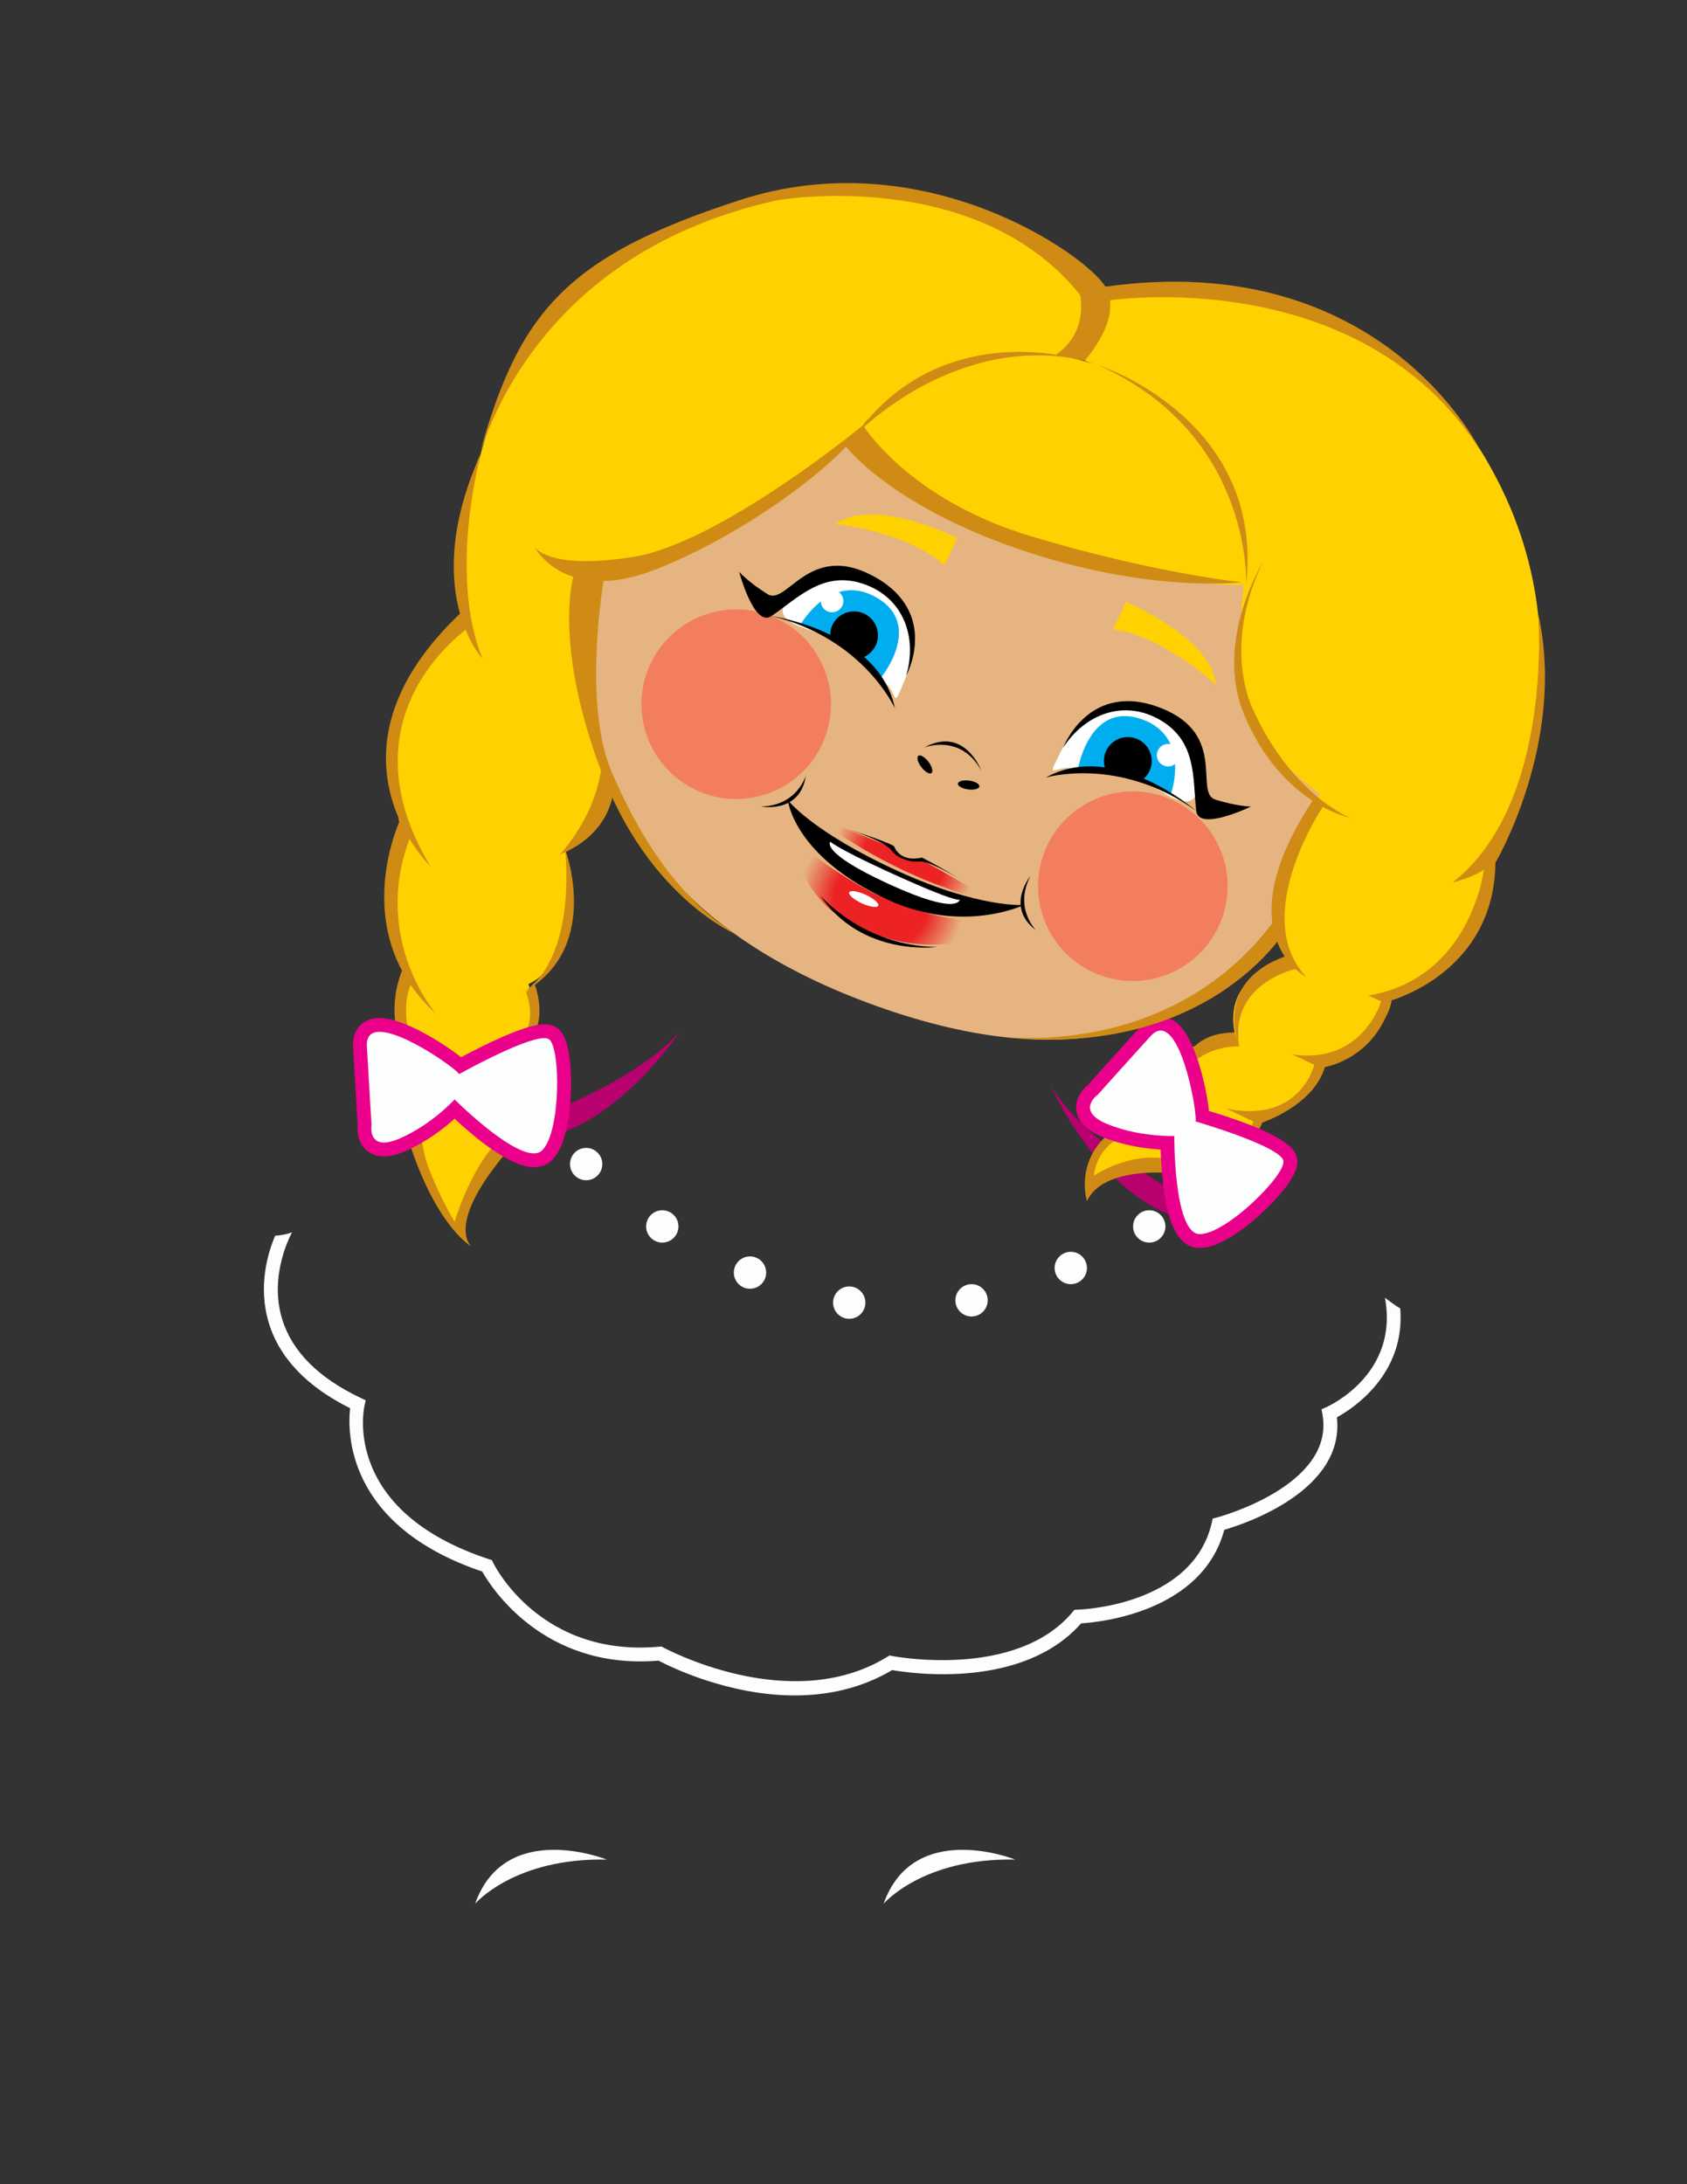 <?xml version="1.0" encoding="utf-8"?>
<svg viewBox="0 0 94.745 122.611" xmlns="http://www.w3.org/2000/svg">
    <rect x="0" y="0" width="94.745" height="122.611" fill="#333333" stroke="none"/>
    <defs>
        <clipPath clipPathUnits="userSpaceOnUse" id="clipPath3254">
            <path d="m 0,858.898 612.288,0 L 612.288,0 0,0 0,858.898 Z" id="path3256" />
        </clipPath>
        <clipPath clipPathUnits="userSpaceOnUse" id="clipPath3262">
            <path d="m 85.869,592.695 0.681,0 0,-15.74 -0.681,0 0,15.74 z" id="path3264" />
        </clipPath>
        <clipPath clipPathUnits="userSpaceOnUse" id="clipPath3266">
            <path
                d="m 85.869,577.21 c 0,-0.141 0.114,-0.255 0.255,-0.255 l 0.17,0 c 0.141,0 0.256,0.114 0.256,0.255 l 0,15.23 c 0,0.141 -0.115,0.255 -0.256,0.255 l -0.17,0 c -0.141,0 -0.255,-0.114 -0.255,-0.255 l 0,-15.23 z"
                id="path3268" />
        </clipPath>
        <mask height="1" id="mask3280" maskUnits="userSpaceOnUse" width="1" x="0" y="0">
            <g id="g3282">
                <g id="g3284">
                    <g id="g3286">
                        <g id="g3288">
                            <path style="fill:url(#linearGradient3274);stroke:none"
                                d="m -32768,32767 65535,0 0,-65535 -65535,0 0,65535 z"
                                id="path3290" />
                        </g>
                    </g>
                </g>
            </g>
        </mask>
        <linearGradient gradientTransform="matrix(0,-13.275,13.275,0,86.209,590.823)"
            gradientUnits="userSpaceOnUse" id="linearGradient3274" spreadMethod="pad" x1="0" x2="1"
            y1="0" y2="0">
            <stop style="stop-opacity:1;stop-color:#ffffff" id="stop3276" offset="0" />
            <stop style="stop-opacity:0;stop-color:#ffffff" id="stop3278" offset="1" />
        </linearGradient>
        <linearGradient gradientTransform="matrix(0,-13.275,13.275,0,86.209,590.823)"
            gradientUnits="userSpaceOnUse" id="linearGradient3292" spreadMethod="pad" x1="0" x2="1"
            y1="0" y2="0">
            <stop style="stop-opacity:1;stop-color:#231f20" id="stop3294" offset="0" />
            <stop style="stop-opacity:1;stop-color:#ffffff" id="stop3296" offset="1" />
        </linearGradient>
        <clipPath clipPathUnits="userSpaceOnUse" id="clipPath3588">
            <path d="m 0,858.898 612.288,0 L 612.288,0 0,0 0,858.898 Z" id="path3590" />
        </clipPath>
        <radialGradient cx="0" cy="0"
            gradientTransform="matrix(2.932,-1.345,-1.345,-2.932,212.048,620.642)"
            gradientUnits="userSpaceOnUse" id="radialGradient3656" r="1" spreadMethod="pad">
            <stop style="stop-opacity:1;stop-color:#ec2224" id="stop3658" offset="0" />
            <stop style="stop-opacity:1;stop-color:#ec2224" id="stop3660" offset="0.005" />
            <stop style="stop-opacity:1;stop-color:#ec2224" id="stop3662" offset="0.572" />
            <stop style="stop-opacity:1;stop-color:#e6b480" id="stop3664" offset="1" />
        </radialGradient>
        <radialGradient cx="0" cy="0"
            gradientTransform="matrix(3.384,-1.552,-1.552,-3.384,211.031,618.806)"
            gradientUnits="userSpaceOnUse" id="radialGradient3680" r="1" spreadMethod="pad">
            <stop style="stop-opacity:1;stop-color:#ec2224" id="stop3682" offset="0" />
            <stop style="stop-opacity:1;stop-color:#ec2224" id="stop3684" offset="0.005" />
            <stop style="stop-opacity:1;stop-color:#ec2224" id="stop3686" offset="0.572" />
            <stop style="stop-opacity:1;stop-color:#e6b480" id="stop3688" offset="1" />
        </radialGradient>
        <clipPath clipPathUnits="userSpaceOnUse" id="clipPath3696">
            <path d="m 0,858.898 612.288,0 L 612.288,0 0,0 0,858.898 Z" id="path3698" />
        </clipPath>
    </defs>
    <g transform="matrix(1, 0, 0, 1, -468.153, -34.236)">
        <g>
            <g id="g3250" transform="matrix(1.25, 0, 0, -1.25, 253.85, 858.37)">
                <g clip-path="url(#clipPath3254)" id="g3252">
                    <g id="g3258">
                        <g id="g3260" />
                        <g id="g3298">
                            <g style="opacity:0.6" clip-path="url(#clipPath3262)" id="g3300">
                                <g id="g3302">
                                    <g clip-path="url(#clipPath3266)" id="g3304">
                                        <g id="g3306">
                                            <g id="g3308" />
                                            <g id="g3310" mask="url(#mask3280)">
                                                <g id="g3312">
                                                    <path
                                                        style="fill:url(#linearGradient3292);stroke:none"
                                                        d="m 85.869,577.21 c 0,-0.141 0.114,-0.255 0.255,-0.255 l 0.17,0 c 0.141,0 0.256,0.114 0.256,0.255 l 0,15.23 c 0,0.141 -0.115,0.255 -0.256,0.255 l -0.17,0 c -0.141,0 -0.255,-0.114 -0.255,-0.255 l 0,-15.23 z"
                                                        id="path3314" />
                                                </g>
                                            </g>
                                        </g>
                                    </g>
                                </g>
                            </g>
                        </g>
                    </g>
                    <g id="g3504" transform="translate(195.186,609)">
                        <path style="fill:#b9006f;fill-opacity:1;fill-rule:nonzero;stroke:none"
                            d="m 0,0 c 0,0 4.873,1.659 6.843,4.044 0,0 -3.007,-4.666 -6.947,-4.977 L 0,0 Z"
                            id="path3506" />
                    </g>
                    <g id="g3508" transform="translate(224.755,605.473)">
                        <path style="fill:#b9006f;fill-opacity:1;fill-rule:nonzero;stroke:none"
                            d="m 0,0 c 0,0 -4.545,2.418 -6.107,5.088 0,0 2.22,-5.088 6.06,-6.026 L 0,0 Z"
                            id="path3510" />
                    </g>
                    <g id="g3512" transform="translate(198.711,634.196)">
                        <path style="fill:#e6b480;fill-opacity:1;fill-rule:nonzero;stroke:none"
                            d="m 0,0 c 0,0 -5.288,-14.102 12.546,-20.219 17.834,-6.118 20.323,10.369 20.323,10.369 0,0 -4.459,2.799 -3.836,9.332 0,0 -13.376,1.244 -17.524,6.532 C 11.509,6.014 5.392,0.518 0,0"
                            id="path3514" />
                    </g>
                    <g id="g3516" transform="translate(192.179,631.5)">
                        <path style="fill:#ffd100;fill-opacity:1;fill-rule:nonzero;stroke:none"
                            d="m 0,0 c 0,0 -0.622,9.643 5.184,14.931 5.807,5.288 17.316,6.014 23.33,0 0,0 -0.207,-2.177 -1.348,-3.525 0,0 -7.569,-0.519 -9.124,-2.696 C 16.486,6.532 8.399,1.763 6.325,2.281 c 0,0 -1.348,-4.666 0.104,-8.191 0,0 0.414,-3.111 -1.763,-4.459 0,0 0.829,-4.873 -1.659,-6.014 0,0 0.829,-2.488 -0.726,-3.732 0,0 0.83,-1.867 -0.829,-4.044 C -0.207,-26.337 0,-27.581 0,-27.581 c 0,0 -3.111,3.111 -1.763,6.74 0,0 -1.555,2.592 -0.725,4.666 0,0 -1.245,3.318 -0.104,6.325 0,0 -2.074,5.91 2.592,9.85"
                            id="path3518" />
                    </g>
                    <g id="g3520" transform="translate(190.001,615.273)">
                        <path style="fill:#d08b14;fill-opacity:1;fill-rule:nonzero;stroke:none"
                            d="m 0,0 c 0,0 -0.829,-1.089 0.207,-3.629 0,0 -0.051,-3.214 0.415,-4.562 0.467,-1.348 1.244,-2.644 1.244,-2.644 0,0 0.83,2.851 2.333,3.94 1.504,1.088 0.311,4.095 0.311,4.095 0,0 1.193,0.415 0.571,2.282 l 0.363,0.414 c 0,0 0.674,-1.659 -0.26,-2.644 0,0 1.193,-2.592 -0.622,-4.562 -1.814,-1.97 -2.644,-3.785 -1.97,-4.614 0,0 -1.451,0.829 -2.644,4.303 -1.192,3.473 -0.311,4.199 -0.311,4.199 0,0 -0.985,1.815 -0.104,3.94 L 0,0 Z"
                            id="path3522" />
                    </g>
                    <g id="g3524" transform="translate(210.22,640.21)">
                        <path style="fill:#ffd100;fill-opacity:1;fill-rule:nonzero;stroke:none"
                            d="m 0,0 c 0,0 0.829,-2.903 7.362,-5.184 6.532,-2.282 9.85,-1.97 9.85,-1.97 0,0 1.452,4.666 -1.97,7.258 C 11.82,2.696 5.599,5.807 0,0"
                            id="path3526" />
                    </g>
                    <g id="g3528" transform="translate(221.107,646.431)">
                        <path style="fill:#ffd100;fill-opacity:1;fill-rule:nonzero;stroke:none"
                            d="m 0,0 -0.933,-3.318 c 0,0 6.325,-2.281 7.051,-6.947 0.725,-4.666 -2.074,-8.295 3.525,-12.546 0,0 -3.214,-5.081 -1.452,-7.466 0,0 -2.903,-0.518 -2.384,-3.214 0,0 -3.941,-0.622 -3.941,-3.837 0,0 -2.695,-0.518 -2.592,-3.006 0,0 1.867,1.036 3.837,0.622 1.97,-0.415 2.073,1.451 2.073,1.451 0,0 4.148,1.245 4.666,3.215 0,0 2.696,1.14 3.007,3.007 0,0 3.94,1.036 4.459,6.221 0,0 4.666,8.087 0.518,16.693 C 13.687,-0.518 6.014,-0.104 0,0"
                            id="path3530" />
                    </g>
                    <g id="g3532" transform="translate(226.81,607.911)">
                        <path style="fill:#d08b14;fill-opacity:1;fill-rule:nonzero;stroke:none"
                            d="m 0,0 c 0,0 0.881,-0.156 1.348,0.985 0,0 2.333,0.778 2.799,2.489 0,0 2.333,0.362 3.007,3.006 0,0 4.615,1.245 4.666,6.17 0,0 3.215,5.443 1.919,11.198 0,0 0.725,-8.502 -3.837,-12.079 0,0 0.881,0.207 1.4,0.57 0,0 -0.57,-4.873 -5.184,-5.651 l 0.57,-0.259 c 0,0 -0.83,-2.852 -3.992,-2.385 L 3.681,3.577 c 0,0 -0.622,-2.644 -3.94,-1.97 L 0.933,1.037 C 0.933,1.037 0.778,0.259 0,0"
                            id="path3534" />
                    </g>
                    <g id="g3536" transform="translate(195.428,607.2)">
                        <path style="fill:#fcfefd;fill-opacity:1;fill-rule:nonzero;stroke:none"
                            d="M 0,0 C -1.057,0.001 -2.894,1.66 -3.557,2.294 -3.948,1.916 -4.816,1.16 -5.927,0.684 -6.239,0.55 -6.504,0.485 -6.736,0.485 c -0.35,0 -0.553,0.153 -0.661,0.281 -0.281,0.331 -0.214,0.811 -0.204,0.876 -0.007,0 -0.109,1.63 -0.21,3.459 -0.018,0.312 0.056,0.557 0.22,0.73 0.156,0.165 0.378,0.249 0.66,0.249 1.062,0 2.975,-1.257 3.628,-1.823 0.715,0.39 2.901,1.54 3.769,1.54 C 0.64,5.797 0.78,5.755 0.885,5.672 1.14,5.468 1.295,4.913 1.344,4.022 1.399,3.024 1.314,0.947 0.599,0.232 0.448,0.08 0.241,0 0.001,0 L 0,0 Z"
                            id="path3538" />
                    </g>
                    <g id="g3540" transform="translate(188.498,613.591)">
                        <path style="fill:#ea008b;fill-opacity:1;fill-rule:nonzero;stroke:none"
                            d="m 0,0 0,0 c -0.462,0 -0.737,-0.188 -0.887,-0.346 -0.224,-0.238 -0.327,-0.561 -0.305,-0.962 0.093,-1.664 0.185,-3.163 0.204,-3.472 -0.02,-0.205 -0.027,-0.68 0.283,-1.046 0.152,-0.178 0.43,-0.391 0.899,-0.391 0.275,0 0.58,0.073 0.932,0.224 0.978,0.419 1.775,1.047 2.245,1.469 0.873,-0.818 2.489,-2.178 3.56,-2.178 0.41,0 0.671,0.175 0.819,0.323 0.791,0.791 0.897,2.904 0.834,4.028 -0.082,1.48 -0.44,1.767 -0.575,1.874 -0.16,0.129 -0.366,0.194 -0.613,0.194 -0.876,0 -2.834,-0.995 -3.737,-1.48 C 2.835,-1.11 1.062,0 0,0 Z m 0,-0.622 c 1.083,0 3.344,-1.586 3.577,-1.896 0,0 2.886,1.613 3.819,1.613 0.099,0 0.175,-0.018 0.225,-0.057 C 8.139,-1.377 8.139,-5.11 7.31,-5.939 7.212,-6.037 7.083,-6.08 6.931,-6.08 c -1.14,0 -3.561,2.422 -3.561,2.422 0,0 -1.037,-1.141 -2.489,-1.763 -0.29,-0.124 -0.514,-0.174 -0.687,-0.174 -0.69,0 -0.557,0.796 -0.557,0.796 0,0 -0.104,1.659 -0.208,3.526 -0.026,0.47 0.205,0.651 0.571,0.651"
                            id="path3542" />
                    </g>
                </g>
            </g>
        </g>
        <g id="g3544" transform="matrix(1.25, 0, 0, -1.25, 253.85, 858.37)">
            <g id="g3546">
                <g id="g3552">
                    <g id="g3554">
                        <path style="stroke: none; fill: rgb(243, 126, 93);"
                            d="m 200.65,629.457 c -0.98,-2.137 -0.042,-4.664 2.097,-5.645 l 0,0 c 2.137,-0.98 4.664,-0.042 5.644,2.096 l 0,0 c 0.98,2.137 0.043,4.664 -2.095,5.645 l 0,0 c -0.575,0.264 -1.178,0.389 -1.772,0.389 l 0,0 c -1.613,0 -3.156,-0.922 -3.874,-2.485"
                            id="path3562" />
                    </g>
                </g>
            </g>
        </g>
        <g id="g3564" transform="matrix(1.25, 0, 0, -1.25, 253.85, 858.37)">
            <g id="g3566">
                <g id="g3572">
                    <g id="g3574">
                        <path style="stroke: none; fill: rgb(243, 126, 93);"
                            d="m 218.47,621.285 c -0.98,-2.137 -0.043,-4.664 2.095,-5.645 l 0,0 c 2.137,-0.981 4.665,-0.043 5.645,2.095 l 0,0 c 0.981,2.138 0.043,4.665 -2.095,5.645 l 0,0 c -0.575,0.264 -1.178,0.389 -1.772,0.389 l 0,0 c -1.613,0 -3.156,-0.921 -3.873,-2.484"
                            id="path3582" />
                    </g>
                </g>
            </g>
        </g>
        <g id="g3584" transform="matrix(1.25, 0, 0, -1.25, 253.85, 858.37)">
            <g clip-path="url(#clipPath3588)" id="g3586">
                <g id="g3592" transform="translate(212.968,625.736)">
                    <path style="fill:#000000;fill-opacity:1;fill-rule:nonzero;stroke:none"
                        d="M 0,0 C 0,0 1.631,0.654 2.562,-1.032 2.562,-1.032 1.814,0.993 0,0"
                        id="path3594" />
                </g>
                <g id="g3596" transform="translate(207.621,632.824)">
                    <path style="fill:#ffffff;fill-opacity:1;fill-rule:nonzero;stroke:none"
                        d="M 0,0 C 0,0 1.507,1.466 3.444,0.229 5.382,-1.007 5.015,-2.718 4.466,-4.066 3.917,-5.414 4.15,-4.756 3.681,-4.262 3.211,-3.769 1.918,-2.341 0.031,-1.753 -1.857,-1.166 -0.755,-0.28 0,0"
                        id="path3598" />
                </g>
                <g id="g3600" transform="translate(206.105,631.641)">
                    <path style="fill:#000000;fill-opacity:1;fill-rule:nonzero;stroke:none"
                        d="m 0,0 c 1.217,0.833 2.336,2.059 4.139,1.441 1.804,-0.618 2.421,-2.409 1.912,-4.124 0,0 1.573,2.874 -1.528,4.505 -2.857,1.502 -3.831,-1.374 -4.698,-0.838 -0.867,0.537 -1.278,1.004 -1.278,1.004 0,0 0.67,-2.524 1.453,-1.988"
                        id="path3602" />
                </g>
                <g id="g3604" transform="translate(207.419,631.27)">
                    <path style="fill:#00aeef;fill-opacity:1;fill-rule:nonzero;stroke:none"
                        d="M 0,0 C 0,0 1.362,2.413 3.441,1.182 5.52,-0.05 3.617,-2.378 3.617,-2.378 3.617,-2.378 2.441,-1.05 0,0"
                        id="path3606" />
                </g>
                <g id="g3608" transform="translate(209.287,632.106)">
                    <path style="fill:#ffffff;fill-opacity:1;fill-rule:nonzero;stroke:none"
                        d="m 0,0 c -0.116,-0.254 -0.417,-0.365 -0.671,-0.249 -0.254,0.117 -0.365,0.417 -0.249,0.671 0.117,0.254 0.417,0.365 0.671,0.249 C 0.005,0.554 0.116,0.254 0,0"
                        id="path3610" />
                </g>
                <g id="g3612" transform="translate(208.983,630.424)">
                    <path style="fill:#000000;fill-opacity:1;fill-rule:nonzero;stroke:none"
                        d="m 0,0 c 0.35,-0.202 0.687,-0.437 0.992,-0.708 0.345,0.053 0.658,0.27 0.815,0.612 C 2.054,0.443 1.818,1.081 1.278,1.329 0.738,1.576 0.1,1.34 -0.148,0.8 -0.243,0.591 -0.258,0.369 -0.218,0.159 -0.145,0.107 -0.072,0.054 0,0"
                        id="path3614" />
                </g>
                <g id="g3616" transform="translate(206.105,631.641)">
                    <path style="fill:#000000;fill-opacity:1;fill-rule:nonzero;stroke:none"
                        d="m 0,0 c 0,0 4.834,-0.686 5.544,-4.143 0,0 -1.408,3.15 -5.544,4.143"
                        id="path3618" />
                </g>
                <g id="g3620" transform="translate(225.095,624.81)">
                    <path style="fill:#ffffff;fill-opacity:1;fill-rule:nonzero;stroke:none"
                        d="m 0,0 c 0,0 0.127,2.098 -2.074,2.76 -2.201,0.662 -3.257,-0.732 -3.921,-2.028 -0.664,-1.296 -0.317,-0.69 0.364,-0.723 0.68,-0.034 2.606,-0.082 4.282,-1.13 C 0.328,-2.168 0.28,-0.755 0,0"
                        id="path3622" />
                </g>
                <g id="g3624" transform="translate(225.188,622.889)">
                    <path style="fill:#000000;fill-opacity:1;fill-rule:nonzero;stroke:none"
                        d="M 0,0 C -0.163,1.466 0.037,3.114 -1.609,4.077 -3.254,5.04 -5.013,4.34 -5.981,2.836 c 0,0 1.151,3.066 4.411,1.78 C 1.432,3.431 -0.112,0.817 0.86,0.51 1.832,0.203 2.455,0.196 2.455,0.196 2.455,0.196 0.105,-0.943 0,0"
                        id="path3626" />
                </g>
                <g id="g3628" transform="translate(224.05,623.643)">
                    <path style="fill:#00aeef;fill-opacity:1;fill-rule:nonzero;stroke:none"
                        d="M 0,0 C 0,0 0.94,2.607 -1.349,3.379 -3.639,4.15 -4.162,1.19 -4.162,1.19 -4.162,1.19 -2.388,1.165 0,0"
                        id="path3630" />
                </g>
                <g id="g3632" transform="translate(223.465,625.604)">
                    <path style="fill:#ffffff;fill-opacity:1;fill-rule:nonzero;stroke:none"
                        d="M 0,0 C -0.116,-0.254 -0.005,-0.554 0.249,-0.671 0.503,-0.787 0.803,-0.676 0.92,-0.422 1.036,-0.168 0.925,0.132 0.671,0.249 0.417,0.365 0.116,0.254 0,0"
                        id="path3634" />
                </g>
                <g id="g3636" transform="translate(222.388,624.275)">
                    <path style="fill:#000000;fill-opacity:1;fill-rule:nonzero;stroke:none"
                        d="m 0,0 c -0.382,0.133 -0.78,0.235 -1.184,0.29 -0.185,0.296 -0.224,0.675 -0.068,1.016 0.248,0.54 0.886,0.777 1.425,0.529 C 0.713,1.588 0.95,0.95 0.702,0.41 0.607,0.201 0.448,0.045 0.263,-0.061 0.175,-0.04 0.088,-0.019 0,0"
                        id="path3638" />
                </g>
                <g id="g3640" transform="translate(225.188,622.889)">
                    <path style="fill:#000000;fill-opacity:1;fill-rule:nonzero;stroke:none"
                        d="m 0,0 c 0,0 -3.674,3.215 -6.757,1.499 0,0 3.306,0.988 6.757,-1.499"
                        id="path3642" />
                </g>
            </g>
        </g>
        <g id="g3644" transform="matrix(1.25, 0, 0, -1.25, 253.85, 858.37)">
            <g id="g3646">
                <g id="g3652">
                    <g id="g3654">
                        <path style="fill:url(#radialGradient3656);stroke:none"
                            d="m 216.202,618.793 c 0,0 -3.304,1.877 -3.382,1.923 l 0,0 c -0.03,0.018 -0.122,0.002 -0.239,-0.014 l 0,0 c -0.181,-0.024 -0.423,-0.049 -0.589,0.054 l 0,0 c -0.273,0.169 -0.423,0.468 -0.423,0.468 l 0,0 -3.588,1.455 c 0,0 3.651,-2.944 8.221,-3.886"
                            id="path3666" />
                    </g>
                </g>
            </g>
        </g>
        <g id="g3668" transform="matrix(1.25, 0, 0, -1.25, 253.85, 858.37)">
            <g id="g3670">
                <g id="g3676">
                    <g id="g3678">
                        <path style="fill:url(#radialGradient3680);stroke:none"
                            d="m 209.951,617.679 c 3.26,-1.534 5.526,-0.377 5.526,-0.377 l 0,0 0.762,0.739 c 0,0 -1.982,-0.482 -5.355,1.064 l 0,0 c -1.107,0.509 -3.853,2.263 -3.908,2.98 l 0,0 c 0,0 0.106,-3.057 2.975,-4.406"
                            id="path3690" />
                    </g>
                </g>
            </g>
        </g>
        <g id="g3692" transform="matrix(1.25, 0, 0, -1.25, 253.85, 858.37)">
            <g clip-path="url(#clipPath3696)" id="g3694">
                <g id="g3700" transform="translate(206.839,623.38)">
                    <path style="fill:#000000;fill-opacity:1;fill-rule:nonzero;stroke:none"
                        d="m 0,0 c 0,0 1.04,-1.4 4.926,-3.183 3.687,-1.691 5.685,-1.53 5.685,-1.53 0,0 -2.733,-1.318 -6.106,0.228 C 0.246,-2.531 0,0 0,0"
                        id="path3702" />
                </g>
                <g id="g3704" transform="translate(208.748,621.504)">
                    <path style="fill:#ffffff;fill-opacity:1;fill-rule:nonzero;stroke:none"
                        d="m 0,0 c 0,0 -0.487,-0.469 2.63,-1.899 3.178,-1.457 3.184,-0.69 3.184,-0.69 0,0 0.04,-0.25 -3.33,1.296 C 0.387,-0.331 0,0 0,0"
                        id="path3706" />
                </g>
                <g id="g3708" transform="translate(207.647,624.471)">
                    <path style="fill:#000000;fill-opacity:1;fill-rule:nonzero;stroke:none"
                        d="m 0,0 c 0,0 -0.392,-1.359 -2.019,-1.382 0,0 1.764,-0.348 2.019,1.382"
                        id="path3710" />
                </g>
                <g id="g3712" transform="translate(217.989,617.532)">
                    <path style="fill:#000000;fill-opacity:1;fill-rule:nonzero;stroke:none"
                        d="M 0,0 C 0,0 -1.006,0.994 -0.249,2.434 -0.249,2.434 -1.398,1.051 0,0"
                        id="path3714" />
                </g>
                <g id="g3716" transform="translate(208.291,619.1)">
                    <path style="fill:#000000;fill-opacity:1;fill-rule:nonzero;stroke:none"
                        d="M 0,0 C 0,0 1.916,-2.28 5.238,-2.32 5.238,-2.32 1.877,-2.785 0,0"
                        id="path3718" />
                </g>
                <g id="g3720" transform="translate(209.488,622.087)">
                    <path style="fill:#000000;fill-opacity:1;fill-rule:nonzero;stroke:none"
                        d="m 0,0 c 0,0 1.825,-0.571 2.126,-0.784 0,0 0.226,-0.743 1.251,-0.508 0,0 0.715,-0.354 1.674,-0.948 0,0 -1.357,0.815 -1.763,0.77 -0.405,-0.045 -0.989,0.108 -1.3,0.52 C 1.677,-0.538 0,0 0,0"
                        id="path3722" />
                </g>
                <g id="g3724" transform="translate(210.9,618.635)">
                    <path style="fill:#ffffff;fill-opacity:1;fill-rule:nonzero;stroke:none"
                        d="m 0,0 c -0.049,-0.106 -0.38,-0.058 -0.739,0.107 -0.36,0.165 -0.612,0.385 -0.564,0.491 0.049,0.105 0.38,0.057 0.739,-0.108 C -0.204,0.325 0.049,0.106 0,0"
                        id="path3726" />
                </g>
                <g id="g3728" transform="translate(208.993,635.785)">
                    <path style="fill:#ffd100;fill-opacity:1;fill-rule:nonzero;stroke:none"
                        d="m 0,0 c 0,0 3.181,-0.346 4.892,-1.873 l 0.563,1.227 C 5.455,-0.646 1.77,1.229 0,0"
                        id="path3730" />
                </g>
                <g id="g3732" transform="translate(226.073,628.559)">
                    <path style="fill:#ffd100;fill-opacity:1;fill-rule:nonzero;stroke:none"
                        d="m 0,0 c 0,0 -2.337,2.185 -4.611,2.486 l 0.562,1.226 c 0,0 3.826,-1.569 4.049,-3.712"
                        id="path3734" />
                </g>
                <g id="g3736" transform="translate(213.291,624.592)">
                    <path style="fill:#000000;fill-opacity:1;fill-rule:nonzero;stroke:none"
                        d="M 0,0 C -0.088,-0.067 -0.291,0.051 -0.453,0.264 -0.615,0.477 -0.676,0.704 -0.588,0.771 -0.5,0.838 -0.297,0.72 -0.135,0.507 0.028,0.294 0.088,0.067 0,0"
                        id="path3738" />
                </g>
                <g id="g3740" transform="translate(215.443,623.989)">
                    <path style="fill:#000000;fill-opacity:1;fill-rule:nonzero;stroke:none"
                        d="M 0,0 C -0.015,-0.11 -0.242,-0.169 -0.507,-0.134 -0.773,-0.098 -0.976,0.02 -0.961,0.13 -0.946,0.239 -0.719,0.299 -0.454,0.263 -0.188,0.227 0.015,0.11 0,0"
                        id="path3742" />
                </g>
                <g id="g3744" transform="translate(209.909,639.795)">
                    <path style="fill:#d08b14;fill-opacity:1;fill-rule:nonzero;stroke:none"
                        d="M 0,0 C 0,0 4.148,4.355 9.747,3.422 9.747,3.422 3.733,5.184 0,0"
                        id="path3746" />
                </g>
                <g id="g3748" transform="translate(220.796,642.906)">
                    <path style="fill:#d08b14;fill-opacity:1;fill-rule:nonzero;stroke:none"
                        d="m 0,0 c 0,0 7.465,-2.385 6.636,-9.85 0,0 0.311,6.739 -6.636,9.85"
                        id="path3750" />
                </g>
                <g id="g3752" transform="translate(228.262,634.196)">
                    <path style="fill:#d08b14;fill-opacity:1;fill-rule:nonzero;stroke:none"
                        d="m 0,0 c 0,0 -2.308,-3.596 -0.933,-6.947 1.659,-4.044 4.769,-4.666 4.769,-4.666 0,0 -2.695,1.037 -4.458,5.081 C -1.866,-3.214 0,0 0,0"
                        id="path3754" />
                </g>
                <g id="g3756" transform="translate(230.958,623.205)">
                    <path style="fill:#d08b14;fill-opacity:1;fill-rule:nonzero;stroke:none"
                        d="m 0,0 c 0,0 -3.422,-4.977 -0.829,-7.777 0,0 -3.733,1.919 0.362,8.036 L 0,0 Z"
                        id="path3758" />
                </g>
                <g id="g3760" transform="translate(229.195,616.362)">
                    <path style="fill:#d08b14;fill-opacity:1;fill-rule:nonzero;stroke:none"
                        d="m 0,0 0.467,-0.57 c 0,0 -3.007,-0.622 -2.541,-3.474 0,0 -1.244,2.852 2.074,4.044"
                        id="path3762" />
                </g>
                <g id="g3764" transform="translate(226.914,612.94)">
                    <path style="fill:#d08b14;fill-opacity:1;fill-rule:nonzero;stroke:none"
                        d="m 0,0 0.207,-0.622 c 0,0 -2.229,0.104 -2.747,-1.918 0,0 -0.104,2.54 2.54,2.54"
                        id="path3766" />
                </g>
                <g id="g3768" transform="translate(222.404,608.481)">
                    <path style="fill:#d08b14;fill-opacity:1;fill-rule:nonzero;stroke:none"
                        d="m 0,0 c 0,0 -1.607,-0.311 -1.815,-1.97 0,0 1.971,1.348 3.889,0.57 l 0.259,-0.518 c 0,0 -3.629,0.57 -4.459,-1.193 0,0 -0.674,2.126 1.556,3.422 L 0,0 Z"
                        id="path3770" />
                </g>
                <g id="g3772" transform="translate(225.344,603.574)">
                    <path style="fill:#fcfefd;fill-opacity:1;fill-rule:nonzero;stroke:none"
                        d="m 0,0 c -0.677,0.005 -1.108,0.815 -1.318,2.478 -0.097,0.764 -0.124,1.519 -0.132,1.929 -0.574,0.014 -1.704,0.105 -2.811,0.556 -0.602,0.245 -0.93,0.566 -0.974,0.951 -0.058,0.513 0.415,0.869 0.479,0.913 -0.005,0.006 1.083,1.223 2.314,2.58 0.215,0.236 0.447,0.356 0.69,0.356 0.25,0 0.484,-0.125 0.697,-0.372 C -0.361,8.585 0.063,6.438 0.122,5.605 1.935,5.068 4.001,4.306 4.072,3.617 4.085,3.497 4.123,3.133 3.24,2.154 2.46,1.288 0.954,0 0.007,0 L 0,0 Z"
                        id="path3774" />
                </g>
                <g id="g3776" transform="translate(223.592,613.648)">
                    <path style="fill:#ea008b;fill-opacity:1;fill-rule:nonzero;stroke:none"
                        d="m 0,0 c -0.23,0 -0.577,-0.08 -0.92,-0.458 -1.116,-1.231 -2.116,-2.346 -2.327,-2.582 -0.299,-0.237 -0.601,-0.662 -0.545,-1.155 0.058,-0.507 0.449,-0.912 1.164,-1.204 0.984,-0.401 1.984,-0.528 2.626,-0.566 0.014,-0.435 0.048,-1.049 0.126,-1.67 0.149,-1.177 0.48,-2.742 1.625,-2.75 1.139,0 2.719,1.419 3.475,2.258 0.974,1.081 0.927,1.533 0.909,1.702 C 6.101,-6.113 6.027,-5.399 2.168,-4.232 2.061,-3.206 1.615,-1.273 0.932,-0.48 0.59,-0.083 0.237,0 0,0 m 0,-0.622 c 0.997,0 1.635,-3.633 1.568,-4.081 0,0 3.878,-1.126 3.947,-1.786 0.068,-0.659 -2.581,-3.274 -3.756,-3.274 -0.002,0 -0.004,0 -0.006,0 -1.173,0.008 -1.143,4.407 -1.143,4.407 0,0 -0.047,-0.002 -0.132,-0.002 -0.402,0 -1.663,0.043 -2.871,0.535 -1.462,0.597 -0.431,1.323 -0.431,1.323 0,0 1.109,1.239 2.364,2.624 0.161,0.176 0.314,0.254 0.46,0.254"
                        id="path3778" />
                </g>
                <g id="g3780" transform="translate(218.878,643.372)">
                    <path style="fill:#d08b14;fill-opacity:1;fill-rule:nonzero;stroke:none"
                        d="m 0,0 1.296,-0.259 c 0,0 1.763,1.918 0.933,3.318 C 1.4,4.459 -5.91,9.643 -14.205,6.947 -22.5,4.251 -24.367,1.607 -26.233,-5.755 c 0,0 1.659,10.058 13.739,12.702 0,0 8.917,1.555 13.583,-4.251 C 1.089,2.696 1.503,1.037 0,0"
                        id="path3782" />
                </g>
                <g id="g3784" transform="translate(221.211,645.809)">
                    <path style="fill:#d08b14;fill-opacity:1;fill-rule:nonzero;stroke:none"
                        d="m 0,0 c 0,0 11.302,1.763 16.746,-6.74 0,0 -4.407,9.125 -16.85,7.362 L 0,0 Z"
                        id="path3786" />
                </g>
                <g id="g3788" transform="translate(195.445,634.766)">
                    <path style="fill:#d08b14;fill-opacity:1;fill-rule:nonzero;stroke:none"
                        d="m 0,0 c 0,0 1.348,-2.644 5.444,-1.037 4.095,1.607 8.346,4.822 9.331,6.481 0,0 -6.428,-5.288 -10.316,-5.911 C 0.57,-1.089 0,0 0,0"
                        id="path3790" />
                </g>
                <g id="g3792" transform="translate(193.06,638.966)">
                    <path style="fill:#d08b14;fill-opacity:1;fill-rule:nonzero;stroke:none"
                        d="M 0,0 C 0,0 -1.503,-5.34 0.052,-9.228 0.052,-9.228 -2.8,-6.169 0,0"
                        id="path3794" />
                </g>
                <g id="g3796" transform="translate(198.607,633.522)">
                    <path style="fill:#d08b14;fill-opacity:1;fill-rule:nonzero;stroke:none"
                        d="m 0,0 c 0,0 -1.037,-5.703 0.311,-8.865 1.348,-3.163 3.214,-5.911 5.703,-7.362 0,0 -4.044,1.607 -6.221,7.517 -2.178,5.91 -1.141,8.814 -1.141,8.814 L 0,0 Z"
                        id="path3798" />
                </g>
                <g id="g3800" transform="translate(216.182,612.784)">
                    <path style="fill:#d08b14;fill-opacity:1;fill-rule:nonzero;stroke:none"
                        d="M 0,0 C 0,0 7.984,-1.244 12.702,5.444 L 12.961,4.666 C 12.961,4.666 9.384,-1.192 0,0"
                        id="path3802" />
                </g>
                <g id="g3804" transform="translate(192.231,631.863)">
                    <path style="fill:#d08b14;fill-opacity:1;fill-rule:nonzero;stroke:none"
                        d="m 0,0 0.363,-0.674 c 0,0 -5.962,-3.888 -1.815,-10.783 0,0 -5.34,5.132 1.452,11.457"
                        id="path3806" />
                </g>
                <g id="g3808" transform="translate(198.504,625.227)">
                    <path style="fill:#d08b14;fill-opacity:1;fill-rule:nonzero;stroke:none"
                        d="m 0,0 0.518,-0.829 c 0,0 0.311,-2.333 -2.436,-3.474 0,0 1.762,1.815 1.918,4.303"
                        id="path3810" />
                </g>
                <g id="g3812" transform="translate(189.483,622.635)">
                    <path style="fill:#d08b14;fill-opacity:1;fill-rule:nonzero;stroke:none"
                        d="m 0,0 c 0,0 -2.54,-5.133 1.555,-8.865 0,0 -2.903,3.318 -1.192,7.88 L 0,0 Z"
                        id="path3814" />
                </g>
                <g id="g3816" transform="translate(196.845,621.131)">
                    <path style="fill:#d08b14;fill-opacity:1;fill-rule:nonzero;stroke:none"
                        d="m 0,0 c 0,0 1.711,-4.562 -2.074,-6.48 0,0 2.489,0.933 2.074,6.48"
                        id="path3818" />
                </g>
                <g id="g3820" transform="translate(210.22,640.21)">
                    <path style="fill:#d08b14;fill-opacity:1;fill-rule:nonzero;stroke:none"
                        d="m 0,0 c 0,0 2.022,-3.318 7.517,-4.977 5.496,-1.659 9.488,-2.074 9.488,-2.074 0,0 -4.2,-0.518 -10.058,1.504 -5.858,2.022 -7.776,4.666 -7.776,4.666 L 0,0 Z"
                        id="path3822" />
                </g>
                <g id="g3824" transform="translate(198.504,607.03)">
                    <path style="fill:#fcfefd;fill-opacity:1;fill-rule:nonzero;stroke:none"
                        d="m 0,0 c 0,-0.401 -0.325,-0.726 -0.726,-0.726 -0.401,0 -0.726,0.325 -0.726,0.726 0,0.401 0.325,0.726 0.726,0.726 C -0.325,0.726 0,0.401 0,0"
                        id="path3826" />
                </g>
                <g id="g3828" transform="translate(201.925,604.23)">
                    <path style="fill:#fcfefd;fill-opacity:1;fill-rule:nonzero;stroke:none"
                        d="m 0,0 c 0,-0.401 -0.325,-0.726 -0.726,-0.726 -0.401,0 -0.726,0.325 -0.726,0.726 0,0.401 0.325,0.726 0.726,0.726 C -0.325,0.726 0,0.401 0,0"
                        id="path3830" />
                </g>
                <g id="g3832" transform="translate(205.865,602.157)">
                    <path style="fill:#fcfefd;fill-opacity:1;fill-rule:nonzero;stroke:none"
                        d="m 0,0 c 0,-0.401 -0.325,-0.726 -0.726,-0.726 -0.401,0 -0.726,0.325 -0.726,0.726 0,0.401 0.325,0.726 0.726,0.726 C -0.325,0.726 0,0.401 0,0"
                        id="path3834" />
                </g>
                <g id="g3836" transform="translate(210.324,600.808)">
                    <path style="fill:#fcfefd;fill-opacity:1;fill-rule:nonzero;stroke:none"
                        d="m 0,0 c 0,-0.401 -0.325,-0.726 -0.726,-0.726 -0.401,0 -0.726,0.325 -0.726,0.726 0,0.401 0.325,0.726 0.726,0.726 C -0.325,0.726 0,0.401 0,0"
                        id="path3838" />
                </g>
                <g id="g3840" transform="translate(215.819,600.912)">
                    <path style="fill:#fcfefd;fill-opacity:1;fill-rule:nonzero;stroke:none"
                        d="m 0,0 c 0,-0.401 -0.325,-0.726 -0.726,-0.726 -0.401,0 -0.726,0.325 -0.726,0.726 0,0.401 0.325,0.726 0.726,0.726 C -0.325,0.726 0,0.401 0,0"
                        id="path3842" />
                </g>
                <g id="g3844" transform="translate(220.278,602.364)">
                    <path style="fill:#fcfefd;fill-opacity:1;fill-rule:nonzero;stroke:none"
                        d="m 0,0 c 0,-0.401 -0.325,-0.726 -0.726,-0.726 -0.401,0 -0.726,0.325 -0.726,0.726 0,0.401 0.325,0.726 0.726,0.726 C -0.325,0.726 0,0.401 0,0"
                        id="path3846" />
                </g>
                <g id="g3848" transform="translate(223.803,604.23)">
                    <path style="fill:#fcfefd;fill-opacity:1;fill-rule:nonzero;stroke:none"
                        d="m 0,0 c 0,-0.401 -0.325,-0.726 -0.726,-0.726 -0.401,0 -0.726,0.325 -0.726,0.726 0,0.401 0.325,0.726 0.726,0.726 C -0.325,0.726 0,0.401 0,0"
                        id="path3850" />
                </g>
            </g>
        </g>
    </g>
    <g id="g3460" transform="matrix(1.25, 0, 0, -1.25, 26.683, 106.868)">
        <path style="fill:#fcfefd;fill-opacity:1;fill-rule:nonzero;stroke:none"
            d="M 0,0 C 0,0 1.756,2.069 5.915,1.984 5.915,1.984 1.35,3.812 0,0" id="path3462" />
    </g>
    <g id="g3468" transform="matrix(1.25, 0, 0, -1.25, 49.624, 106.868)">
        <path style="fill:#fcfefd;fill-opacity:1;fill-rule:nonzero;stroke:none"
            d="M 0,0 C 0,0 1.756,2.069 5.915,1.984 5.915,1.984 1.35,3.812 0,0" id="path3470" />
    </g>
    <g id="g3488" transform="matrix(1.25, 0, 0, -1.25, 78.641, 73.448)">
        <path style="fill:#fcfefd;fill-opacity:1;fill-rule:nonzero;stroke:none"
            d="M 0,0 C -0.003,0.002 -0.007,0.004 -0.01,0.007 -0.062,0.037 -0.115,0.068 -0.167,0.098 -0.208,0.122 -0.24,0.154 -0.279,0.179 -0.334,0.219 -0.39,0.255 -0.443,0.298 -0.526,0.36 -0.615,0.416 -0.69,0.485 -0.045,-2.932 -3.18,-4.372 -3.314,-4.432 l -0.223,-0.099 0.043,-0.24 c 0.564,-3.2 -4.696,-4.608 -4.749,-4.621 L -8.426,-9.44 -8.468,-9.624 c -0.867,-3.757 -5.977,-3.905 -6.028,-3.906 l -0.142,-0.003 -0.09,-0.108 c -2.543,-3.034 -8.043,-1.98 -8.1,-1.969 l -0.12,0.024 -0.104,-0.064 c -4.352,-2.669 -9.999,0.391 -10.055,0.422 l -0.084,0.046 -0.095,-0.009 c -5.313,-0.486 -7.384,3.594 -7.469,3.768 l -0.058,0.118 -0.124,0.04 c -6.577,2.16 -5.643,6.702 -5.6,6.894 l 0.054,0.243 -0.224,0.107 c -1.891,0.897 -3.077,2.083 -3.524,3.523 -0.623,2.003 0.406,3.85 0.44,3.912 -0.243,-0.083 -0.497,-0.134 -0.76,-0.152 -0.316,-0.741 -0.794,-2.266 -0.277,-3.937 0.483,-1.562 1.709,-2.842 3.646,-3.807 -0.122,-1.066 -0.184,-5.272 5.933,-7.334 0.408,-0.721 2.772,-4.434 7.926,-4.002 0.518,-0.273 3.125,-1.563 6.118,-1.563 1.432,0 2.954,0.296 4.376,1.139 0.862,-0.151 5.867,-0.875 8.488,2.097 0.87,0.054 5.442,0.517 6.434,4.201 0.977,0.286 5.424,1.777 5.059,5.052 C -2.115,-4.49 0.235,-2.958 0,0"
            id="path3490" />
    </g>
</svg>